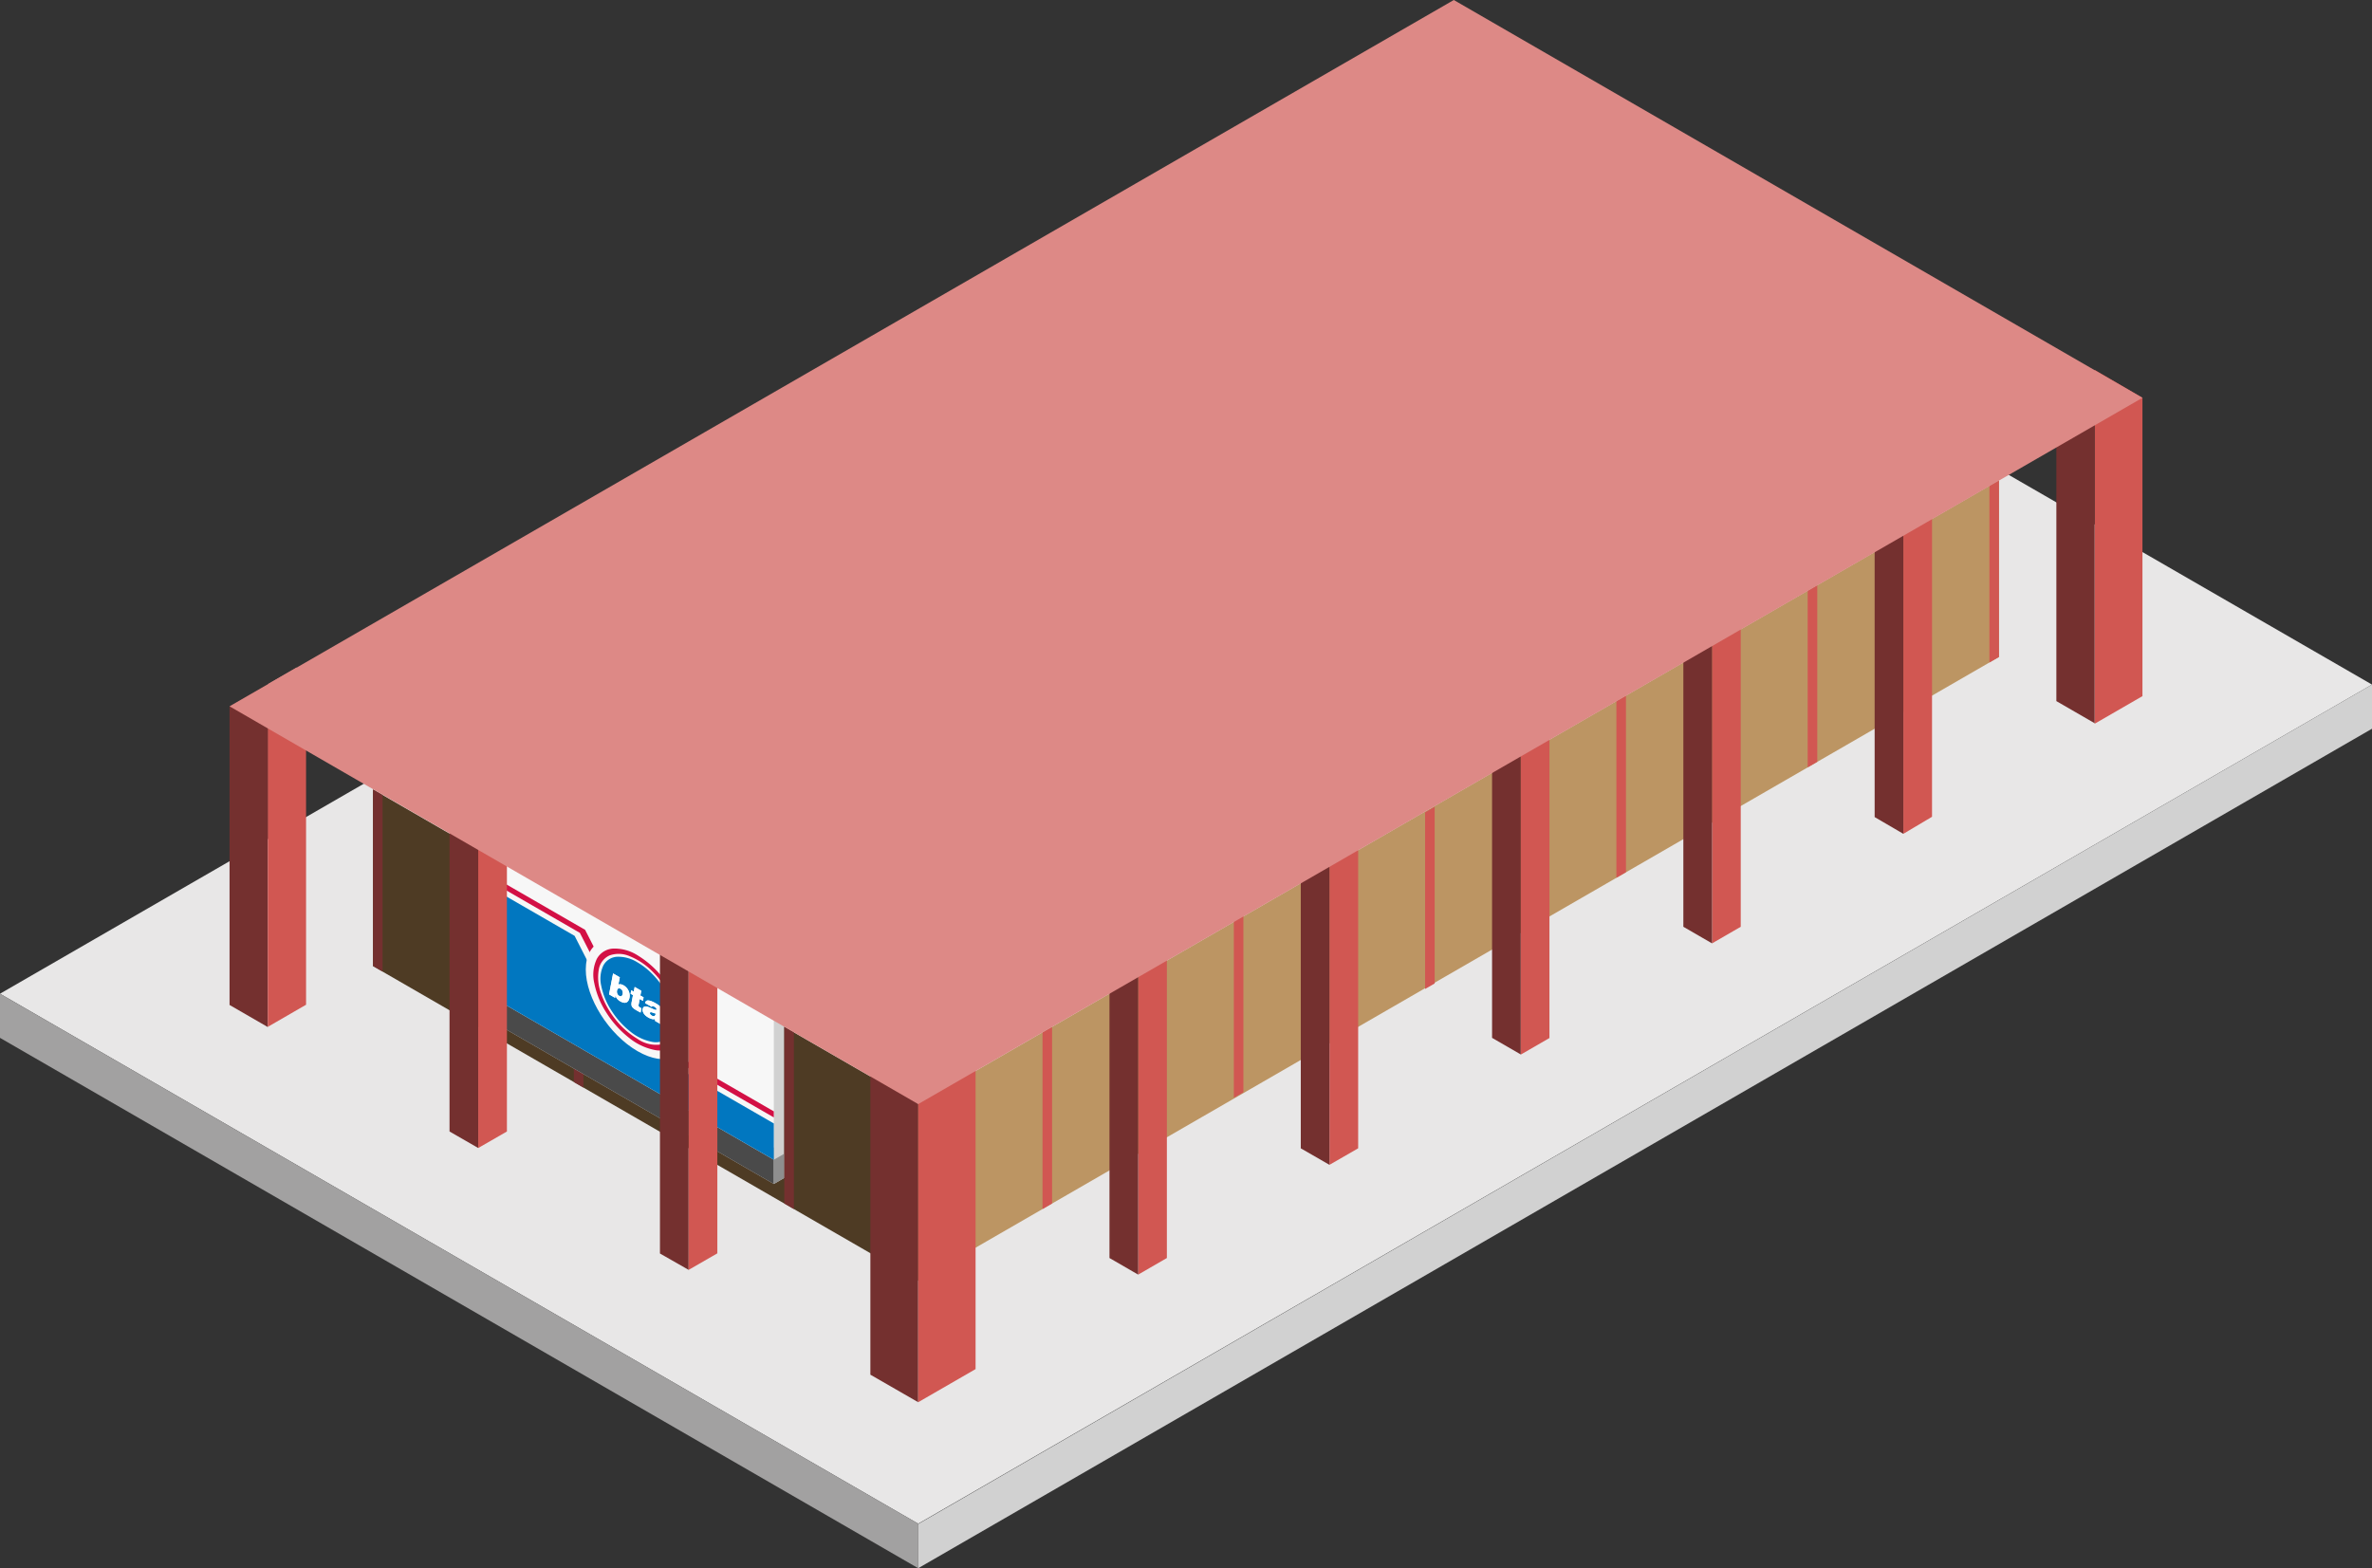 <svg id="Layer_1" data-name="Layer 1" xmlns="http://www.w3.org/2000/svg" viewBox="0 0 310 205">
  <rect x="0" y="0" width="310" height="205" fill="#333333" stroke="none"/>
  <defs>
    <style>
      .concrete-top {
        fill: #e8e7e7;
      }

      .concrete-left {
        fill: #a2a1a1;
      }

      .concrete-right {
        fill: #d1d1d1;
      }

      .window-L-prim {
        fill: #4e3b24;
      }

      .exterior-L-prim {
        fill: #74302f;
      }

      .cls-1 {
        fill: #4a4a4a;
      }

      .cls-2 {
        fill: #8e8e8e;
      }

      .cls-3 {
        fill: #b5b5b5;
      }

      .cls-4 {
        fill: #f7f7f7;
      }

      .cls-5 {
        fill: #0177c0;
      }

      .cls-6 {
        fill: #d31045;
      }

      .cls-7 {
        fill: #fff;
      }

      .window-R-prim {
        fill: #bc9563;
      }

      .exterior-R-prim {
        fill: #d15752;
      }

      .cls-8 {
        fill: #dc8986;
      }

      .top-prim {
        fill: #dd8986;
      }
    </style>
  </defs>
  <title>Artboard 11</title>
  <g id="Group">
    <path id="Cement-Top" class="concrete-top" d="M120,199.18,0,129.9,190,20.2,310,89.49Z"/>
    <path id="Cement-Right" class="concrete-left" d="M120,199.18V205L0,135.67V129.9Z"/>
    <path id="Cement-Left" class="concrete-right" d="M310,89.49v5.77L120,205v-5.78Z"/>
    <path id="Base-Window-Right" class="window-L-prim" d="M48.75,126.29V103.2L120,144.33v23.1Z"/>
    <path id="Path-26" class="exterior-L-prim" d="M76.25,142.17,75,141.45v-23.1l1.25.72Z"/>
    <g id="Group-2" data-name="Group">
      <path id="Path" class="concrete-right" d="M66.88,106.521l-1.37.791V134.205L101.13,154.77l1.37-.791V127.086Z"/>
      <path id="Path-2" data-name="Path" class="cls-1" d="M101.13,150.024,65.51,129.459v4.746L101.13,154.77Z"/>
      <path id="Path-3" data-name="Path" class="cls-2" d="M101.13,151.606l1.37-.791v3.164l-1.37.791Z"/>
      <path id="Path-4" data-name="Path" class="cls-1" d="M101.13,127.877v4.746L65.51,112.058v-4.746Z"/>
      <path id="Path-5" data-name="Path" class="cls-3" d="M66.88,106.521l-1.37.791,35.62,20.565,1.37-.791Z"/>
      <path id="Path-6" data-name="Path" class="cls-4" d="M101.13,130.25,65.51,109.685v21.356l35.62,20.565Z"/>
      <path id="Path-7" data-name="Path" class="cls-2" d="M101.13,130.25l1.37-.791V127.086l-1.37.791Z"/>
      <path id="Path-8" data-name="Path" class="cls-5" d="M65.51,116.804,75.1,122.34l6.85,13.447,19.18,11.073v4.746l-31.333-18.09-4.287-2.475Z"/>
      <path id="Path-9" data-name="Path" class="cls-6" d="M65.51,116.013l10.275,5.933,6.85,13.446L101.13,146.069v-.791L83.32,134.996,76.47,121.55l-10.96-6.328Z"/>
      <g id="Group-3" data-name="Group">
        <path id="Ellipse" class="cls-4" d="M76.555,126.74c0-3.734,3.031-5.015,6.765-2.859s6.765,6.937,6.765,10.671-3.031,5.015-6.765,2.859S76.555,130.474,76.555,126.74Z"/>
        <g id="Group_2-1" data-name="Group 2-1">
          <path id="Path-10" data-name="Path" class="cls-5" d="M85.216,132.345a.45.45,0,0,0-.182-.025.103.103,0,0,0-.064.033.131.131,0,0,0-.03.073v.026a.19.19,0,0,0,.016.077.319.319,0,0,0,.047.079.625.625,0,0,0,.19.155.522.522,0,0,0,.207.076.225.225,0,0,0,.15-.033.268.268,0,0,0,.096-.123.705.705,0,0,0,.048-.192,1.191,1.191,0,0,1-.246-.066C85.364,132.394,85.287,132.367,85.216,132.345Z"/>
          <path id="Path-11" data-name="Path" class="cls-5" d="M81.1,129.256a.376.376,0,0,0-.179-.059.243.243,0,0,0-.135.036.271.271,0,0,0-.093.105.472.472,0,0,0-.049.145.565.565,0,0,0-.013.071.769.769,0,0,0-.004.08.786.786,0,0,0,.015.148.608.608,0,0,0,.049.148.585.585,0,0,0,.09.137.566.566,0,0,0,.142.113.384.384,0,0,0,.186.061.209.209,0,0,0,.135-.044.321.321,0,0,0,.089-.118.725.725,0,0,0,.051-.152.815.815,0,0,0,.013-.145.699.699,0,0,0-.064-.284A.531.531,0,0,0,81.1,129.256Z"/>
          <path id="Compound_Path" data-name="Compound Path" class="cls-5" d="M83.32,125.809a4.695,4.695,0,0,0-2.687-.737,2.164,2.164,0,0,0-1.782,1.143,4.056,4.056,0,0,0-.275,2.635A9.239,9.239,0,0,0,79.9,132.091a10.943,10.943,0,0,0,2.477,2.754,6.419,6.419,0,0,0,2.795,1.338,2.506,2.506,0,0,0,2.171-.528,2.922,2.922,0,0,0,.815-2.217,6.603,6.603,0,0,0-.368-2.064A10.06,10.06,0,0,0,86.74,129.2a11.237,11.237,0,0,0-1.569-1.955,9.196,9.196,0,0,0-1.851-1.437Zm-1.05,4.6a1.234,1.234,0,0,1-.135.383.582.582,0,0,1-.241.237.6.6,0,0,1-.354.049,1.336,1.336,0,0,1-.477-.182,1.383,1.383,0,0,1-.418-.349,1.177,1.177,0,0,1-.198-.383l-.009-.005-.05.283-.79-.456.528-2.736.878.507-.186.944a.619.619,0,0,1,.325-.032,1.113,1.113,0,0,1,.363.142,1.544,1.544,0,0,1,.329.256,1.638,1.638,0,0,1,.249.326,1.589,1.589,0,0,1,.156.371,1.446,1.446,0,0,1,.055.395,1.262,1.262,0,0,1-.025.252Zm1.453,1.958c-.098-.051-.189-.099-.272-.145s-.16-.088-.23-.128c-.111-.064-.223-.134-.333-.212a1.168,1.168,0,0,1-.215-.192.612.612,0,0,1-.115-.195.694.694,0,0,1-.033-.222,1.455,1.455,0,0,1,.01-.165c.007-.06.018-.123.032-.191l.16-.832-.313-.18.085-.458.325.187.122-.618.866.5-.122.618.422.244-.084.458-.422-.244-.14.725c-.005.022-.01.043-.013.063a.358.358,0,0,0-.004.055.164.164,0,0,0,.01.07.289.289,0,0,0,.041.074.689.689,0,0,0,.19.144l.139.081Zm2.97.127c-.008.054-.017.11-.029.167l-.183.962-.055.303-.815-.471-.004-.246a.834.834,0,0,1-.438-.007,2.116,2.116,0,0,1-.472-.209,2.002,2.002,0,0,1-.275-.191,1.426,1.426,0,0,1-.226-.233,1.154,1.154,0,0,1-.152-.26.706.706,0,0,1-.057-.279.664.664,0,0,1,.013-.127.362.362,0,0,1,.19-.294.576.576,0,0,1,.34-.024,1.944,1.944,0,0,1,.409.134q.215.096.401.179a1.988,1.988,0,0,0,.313.116.127.127,0,0,0,.096.003.091.091,0,0,0,.05-.069l.002-.014a.027.027,0,0,0,.002-.014.13.13,0,0,0-.006-.049.219.219,0,0,0-.024-.051.443.443,0,0,0-.072-.087.825.825,0,0,0-.089-.073c-.026-.019-.053-.036-.078-.052-.035-.02-.069-.037-.102-.053a.306.306,0,0,0-.102-.029.175.175,0,0,0-.089.016.121.121,0,0,0-.059.084l-.871-.503a.46.46,0,0,1,.122-.254.362.362,0,0,1,.259-.09,1.233,1.233,0,0,1,.411.088,3.878,3.878,0,0,1,.584.284,4.436,4.436,0,0,1,.507.334,1.86,1.86,0,0,1,.311.3.915.915,0,0,1,.157.278.858.858,0,0,1,.044.269,1.291,1.291,0,0,1-.011.163Zm.209,1.766a.389.389,0,0,1-.103-.091.404.404,0,0,1-.069-.123.219.219,0,0,1-.01-.113.088.088,0,0,1,.051-.066.128.128,0,0,1,.095.004.316.316,0,0,1,.107.072.433.433,0,0,1,.083.117.288.288,0,0,1,.031.121.099.099,0,0,1-.054.099.152.152,0,0,1-.131-.021Z"/>
          <path id="Path-12" data-name="Path" class="cls-5" d="M86.902,133.975a.097.097,0,0,0-.055-.015.042.042,0,0,0-.036.023.08.08,0,0,0-.006.054.182.182,0,0,0,.027.066.218.218,0,0,0,.05.057.129.129,0,0,0,.057.027.051.051,0,0,0,.044-.01.063.063,0,0,0,.016-.045.169.169,0,0,0-.029-.087.209.209,0,0,0-.07-.069Z"/>
          <path id="Compound_Path-2" data-name="Compound Path" class="cls-6" d="M83.32,124.879a5.597,5.597,0,0,0-3.204-.878,2.58,2.58,0,0,0-2.124,1.362,4.841,4.841,0,0,0-.328,3.143,11.016,11.016,0,0,0,1.579,3.864,13.04,13.04,0,0,0,2.953,3.283,7.654,7.654,0,0,0,3.332,1.596,2.988,2.988,0,0,0,2.588-.63,3.482,3.482,0,0,0,.972-2.642,9.909,9.909,0,0,0-1.691-5.053,12.391,12.391,0,0,0-4.076-4.044Zm0,10.927a10.534,10.534,0,0,1-2.866-2.525,11.281,11.281,0,0,1-1.9-3.413,6.018,6.018,0,0,1-.294-3.15,2.451,2.451,0,0,1,1.412-1.826,3.573,3.573,0,0,1,2.642.113,8.818,8.818,0,0,1,2.981,2.015,11.926,11.926,0,0,1,2.316,3.238,7.974,7.974,0,0,1,.87,3.369,2.774,2.774,0,0,1-1.513,2.773,4.228,4.228,0,0,1-3.647-.592Z"/>
          <path id="Compound_Path-3" data-name="Compound Path" class="cls-7" d="M82.084,129.392a1.638,1.638,0,0,0-.249-.326,1.544,1.544,0,0,0-.329-.256,1.113,1.113,0,0,0-.363-.142.619.619,0,0,0-.325.032l.186-.944-.878-.507-.528,2.736.79.456.05-.283.009.005a1.182,1.182,0,0,0,.198.383,1.383,1.383,0,0,0,.418.349,1.336,1.336,0,0,0,.477.182.6.6,0,0,0,.354-.049.582.582,0,0,0,.241-.237,1.218,1.218,0,0,0,.135-.383,1.262,1.262,0,0,0,.025-.252,1.446,1.446,0,0,0-.055-.395A1.589,1.589,0,0,0,82.084,129.392Zm-.701.535a.725.725,0,0,1-.051.152.321.321,0,0,1-.089.118.209.209,0,0,1-.135.044.384.384,0,0,1-.186-.061.566.566,0,0,1-.142-.113.585.585,0,0,1-.09-.137.608.608,0,0,1-.049-.148.786.786,0,0,1-.015-.148.752.752,0,0,1,.004-.08.557.557,0,0,1,.013-.071.472.472,0,0,1,.049-.145.271.271,0,0,1,.093-.105.243.243,0,0,1,.135-.036.376.376,0,0,1,.179.059.528.528,0,0,1,.232.242.697.697,0,0,1,.064.284.815.815,0,0,1-.013.145Z"/>
          <path id="Path-13" data-name="Path" class="cls-7" d="M83.499,131.578a.3.3,0,0,1-.041-.074.164.164,0,0,1-.01-.07.354.354,0,0,1,.004-.055c.003-.02.007-.041.013-.063l.14-.725.422.244.084-.458-.422-.244.122-.618-.866-.5-.122.618-.325-.187-.085.458.313.18-.16.832c-.014.068-.025.132-.032.191a1.455,1.455,0,0,0-.01.165.694.694,0,0,0,.033.222.612.612,0,0,0,.115.195,1.168,1.168,0,0,0,.215.192c.11.078.222.148.333.212q.106.061.23.128c.083.045.174.094.272.145l.106-.564-.139-.081a.689.689,0,0,1-.19-.144Z"/>
          <path id="Compound_Path-4" data-name="Compound Path" class="cls-7" d="M86.503,131.783a1.86,1.86,0,0,0-.311-.3,4.436,4.436,0,0,0-.507-.334,3.878,3.878,0,0,0-.584-.284,1.233,1.233,0,0,0-.411-.088.364.364,0,0,0-.259.09.463.463,0,0,0-.122.254l.871.503a.121.121,0,0,1,.059-.084.175.175,0,0,1,.089-.016.306.306,0,0,1,.102.029c.034.015.068.033.102.053.026.016.052.033.078.052a.825.825,0,0,1,.089.073.443.443,0,0,1,.072.087.219.219,0,0,1,.024.051.13.13,0,0,1,.006.049.027.027,0,0,1-.002.014l-.002.014a.091.091,0,0,1-.05.069.127.127,0,0,1-.096-.003,1.988,1.988,0,0,1-.313-.116q-.185-.083-.401-.179a1.944,1.944,0,0,0-.409-.134.576.576,0,0,0-.34.024.362.362,0,0,0-.19.294.664.664,0,0,0-.013.127.706.706,0,0,0,.057.279,1.154,1.154,0,0,0,.152.26,1.426,1.426,0,0,0,.226.233,2.002,2.002,0,0,0,.275.191,2.116,2.116,0,0,0,.472.209.834.834,0,0,0,.438.007l.004.246.815.471.055-.303.183-.962c.012-.057.021-.112.029-.167a1.291,1.291,0,0,0,.011-.163.858.858,0,0,0-.044-.269.915.915,0,0,0-.157-.278Zm-.858.9a.268.268,0,0,1-.096.123.222.222,0,0,1-.15.033.522.522,0,0,1-.207-.076.625.625,0,0,1-.19-.155.338.338,0,0,1-.047-.079.198.198,0,0,1-.016-.077v-.026a.129.129,0,0,1,.03-.073.1.1,0,0,1,.064-.033.458.458,0,0,1,.182.025c.071.022.148.049.231.081a1.158,1.158,0,0,0,.246.066.704.704,0,0,1-.048.192Z"/>
          <path id="Compound_Path-5" data-name="Compound Path" class="cls-7" d="M86.902,133.888a.179.179,0,0,0-.103-.029.083.083,0,0,0-.069.044.159.159,0,0,0-.01.101.346.346,0,0,0,.051.124.407.407,0,0,0,.095.106.247.247,0,0,0,.107.051.096.096,0,0,0,.083-.02.113.113,0,0,0,.031-.085.315.315,0,0,0-.054-.163.395.395,0,0,0-.131-.13Zm0,.284a.186.186,0,0,1-.055-.048.2.2,0,0,1-.036-.065.113.113,0,0,1-.006-.06.046.046,0,0,1,.027-.035.07.07,0,0,1,.05.002.165.165,0,0,1,.057.039.227.227,0,0,1,.044.062.16.16,0,0,1,.016.064.053.053,0,0,1-.029.053.081.081,0,0,1-.07-.011Z"/>
        </g>
      </g>
    </g>
    <path id="Base-Window-Left" class="window-R-prim" d="M120,167.43,261.25,85.88V62.78L120,144.33Z"/>
    <path id="Path-14" data-name="Path" class="exterior-L-prim" d="M35,89.49l-5,2.88v39l5,2.89Z"/>
    <path id="Path-2-2" data-name="Path-2" class="exterior-R-prim" d="M273.75,48.35,280,52V91l-6.25,3.61Z"/>
    <path id="Path-3-2" data-name="Path-3" class="exterior-R-prim" d="M248.75,67.11,252.5,65v41.77L248.75,109Z"/>
    <path id="Path-4-2" data-name="Path-4" class="exterior-R-prim" d="M223.75,81.46l3.75-2.08v41.77l-3.75,2.17Z"/>
    <path id="Path-5-2" data-name="Path-5" class="exterior-R-prim" d="M198.75,96l3.75-2.08v41.77l-3.75,2.17Z"/>
    <path id="Path-6-2" data-name="Path-6" class="exterior-R-prim" d="M173.75,110.41l3.75-2.07v41.77l-3.75,2.16Z"/>
    <path id="Path-7-2" data-name="Path-7" class="exterior-R-prim" d="M148.75,124.76l3.75-2.08v41.77l-3.75,2.17Z"/>
    <path id="Path-8-2" data-name="Path-8" class="exterior-L-prim" d="M120,141.45l-6.25-3.61V179.7l6.25,3.6Z"/>
    <path id="Path-9-2" data-name="Path-9" class="exterior-L-prim" d="M90,124.13,86.25,122v41.86L90,166Z"/>
    <path id="Path-10-2" data-name="Path-10" class="exterior-L-prim" d="M62.5,108.22l-3.75-2.17v41.86l3.75,2.16Z"/>
    <path id="Path-11-2" data-name="Path-11" class="exterior-R-prim" d="M35,134.23l5-2.89V95.26l-5-2.89Z"/>
    <path id="Path-12-2" data-name="Path-12" class="exterior-L-prim" d="M273.75,94.54l-5-2.89V55.57l5-2.89Z"/>
    <path id="Path-13-2" data-name="Path-13" class="exterior-L-prim" d="M248.75,109,245,106.81V69.28l3.75-2.17Z"/>
    <path id="Path-14-2" data-name="Path-14" class="exterior-L-prim" d="M223.75,123.32,220,121.15V83.62l3.75-2.16Z"/>
    <path id="Path-15" class="exterior-L-prim" d="M198.75,137.84,195,135.67V98.15L198.75,96Z"/>
    <path id="Path-16" class="exterior-L-prim" d="M173.75,152.27,170,150.11V112.58l3.75-2.17Z"/>
    <path id="Path-17" class="exterior-L-prim" d="M148.75,166.62,145,164.45V126.93l3.75-2.17Z"/>
    <path id="Path-18" class="exterior-R-prim" d="M120,183.3l7.5-4.33V137.12l-7.5,4.33Z"/>
    <path id="Path-19" class="exterior-R-prim" d="M90,166l3.75-2.16V126.29L90,124.13Z"/>
    <path id="Path-20" class="exterior-R-prim" d="M62.5,150.07l3.75-2.16V110.38l-3.75-2.16Z"/>
    <path id="Path-21" class="exterior-R-prim" d="M211.25,114.74l1.25-.72V90.93l-1.25.72Z"/>
    <path id="Path-22" class="exterior-R-prim" d="M161.25,143.51l1.25-.72v-23.1l-1.25.73Z"/>
    <path id="Path-23" class="exterior-R-prim" d="M186.25,129.28l1.25-.72v-23.1l-1.25.73Z"/>
    <path id="Path-24" class="exterior-R-prim" d="M136.25,158.05l1.25-.73V134.23l-1.25.72Z"/>
    <path id="Path-25" class="exterior-L-prim" d="M103.75,158.05l-1.25-.73V134.23l1.25.72Z"/>
    <path id="Path-27" class="exterior-L-prim" d="M50,127l-1.25-.72V103.2l1.25.72Z"/>
    <path id="Path-28" class="exterior-R-prim" d="M236.25,100.31l1.25-.72V76.49l-1.25.73Z"/>
    <path id="Path-29" class="exterior-R-prim" d="M260,86.6l1.25-.72V62.78L260,63.5Z"/>
    <g id="Group-2-2" data-name="Group-2">
      <path id="Path-30" class="cls-8" d="M113.75,130.56,93.75,119,90,121.18l23.75,13.71Z"/>
      <path id="Path-31" class="cls-8" d="M86.25,114.69l-20-11.55-3.75,2.17L86.25,119Z"/>
      <path id="Path-32" class="cls-8" d="M58.75,98.81l-20-11.55L35,89.43l23.75,13.71Z"/>
    </g>
    <g id="Group-3-2" data-name="Group-3">
      <path id="Path-33" class="cls-8" d="M127.5,129.9,145,119.8l3.75,2.16L127.5,134.23Z"/>
      <path id="Path-34" class="cls-8" d="M152.5,115.47,170,105.36l3.75,2.17L152.5,119.8Z"/>
      <path id="Path-35" class="cls-8" d="M177.5,101,195,90.93l3.75,2.16L177.5,105.36Z"/>
      <path id="Path-36" class="cls-8" d="M202.5,86.6,220,76.49l3.75,2.17L202.5,90.93Z"/>
      <path id="Path-37" class="cls-8" d="M227.5,72.16,245,62.06l3.75,2.17L227.5,76.49Z"/>
      <path id="Path-38" class="cls-8" d="M252.5,57.73,270,47.63l3.75,2.16L252.5,62.06Z"/>
    </g>
    <path id="anchor-01_60.63" data-name="anchor-01 60.63" class="top-prim" d="M120,144.33l-90-52L190,0l90,52Z"/>
  </g>
</svg>
